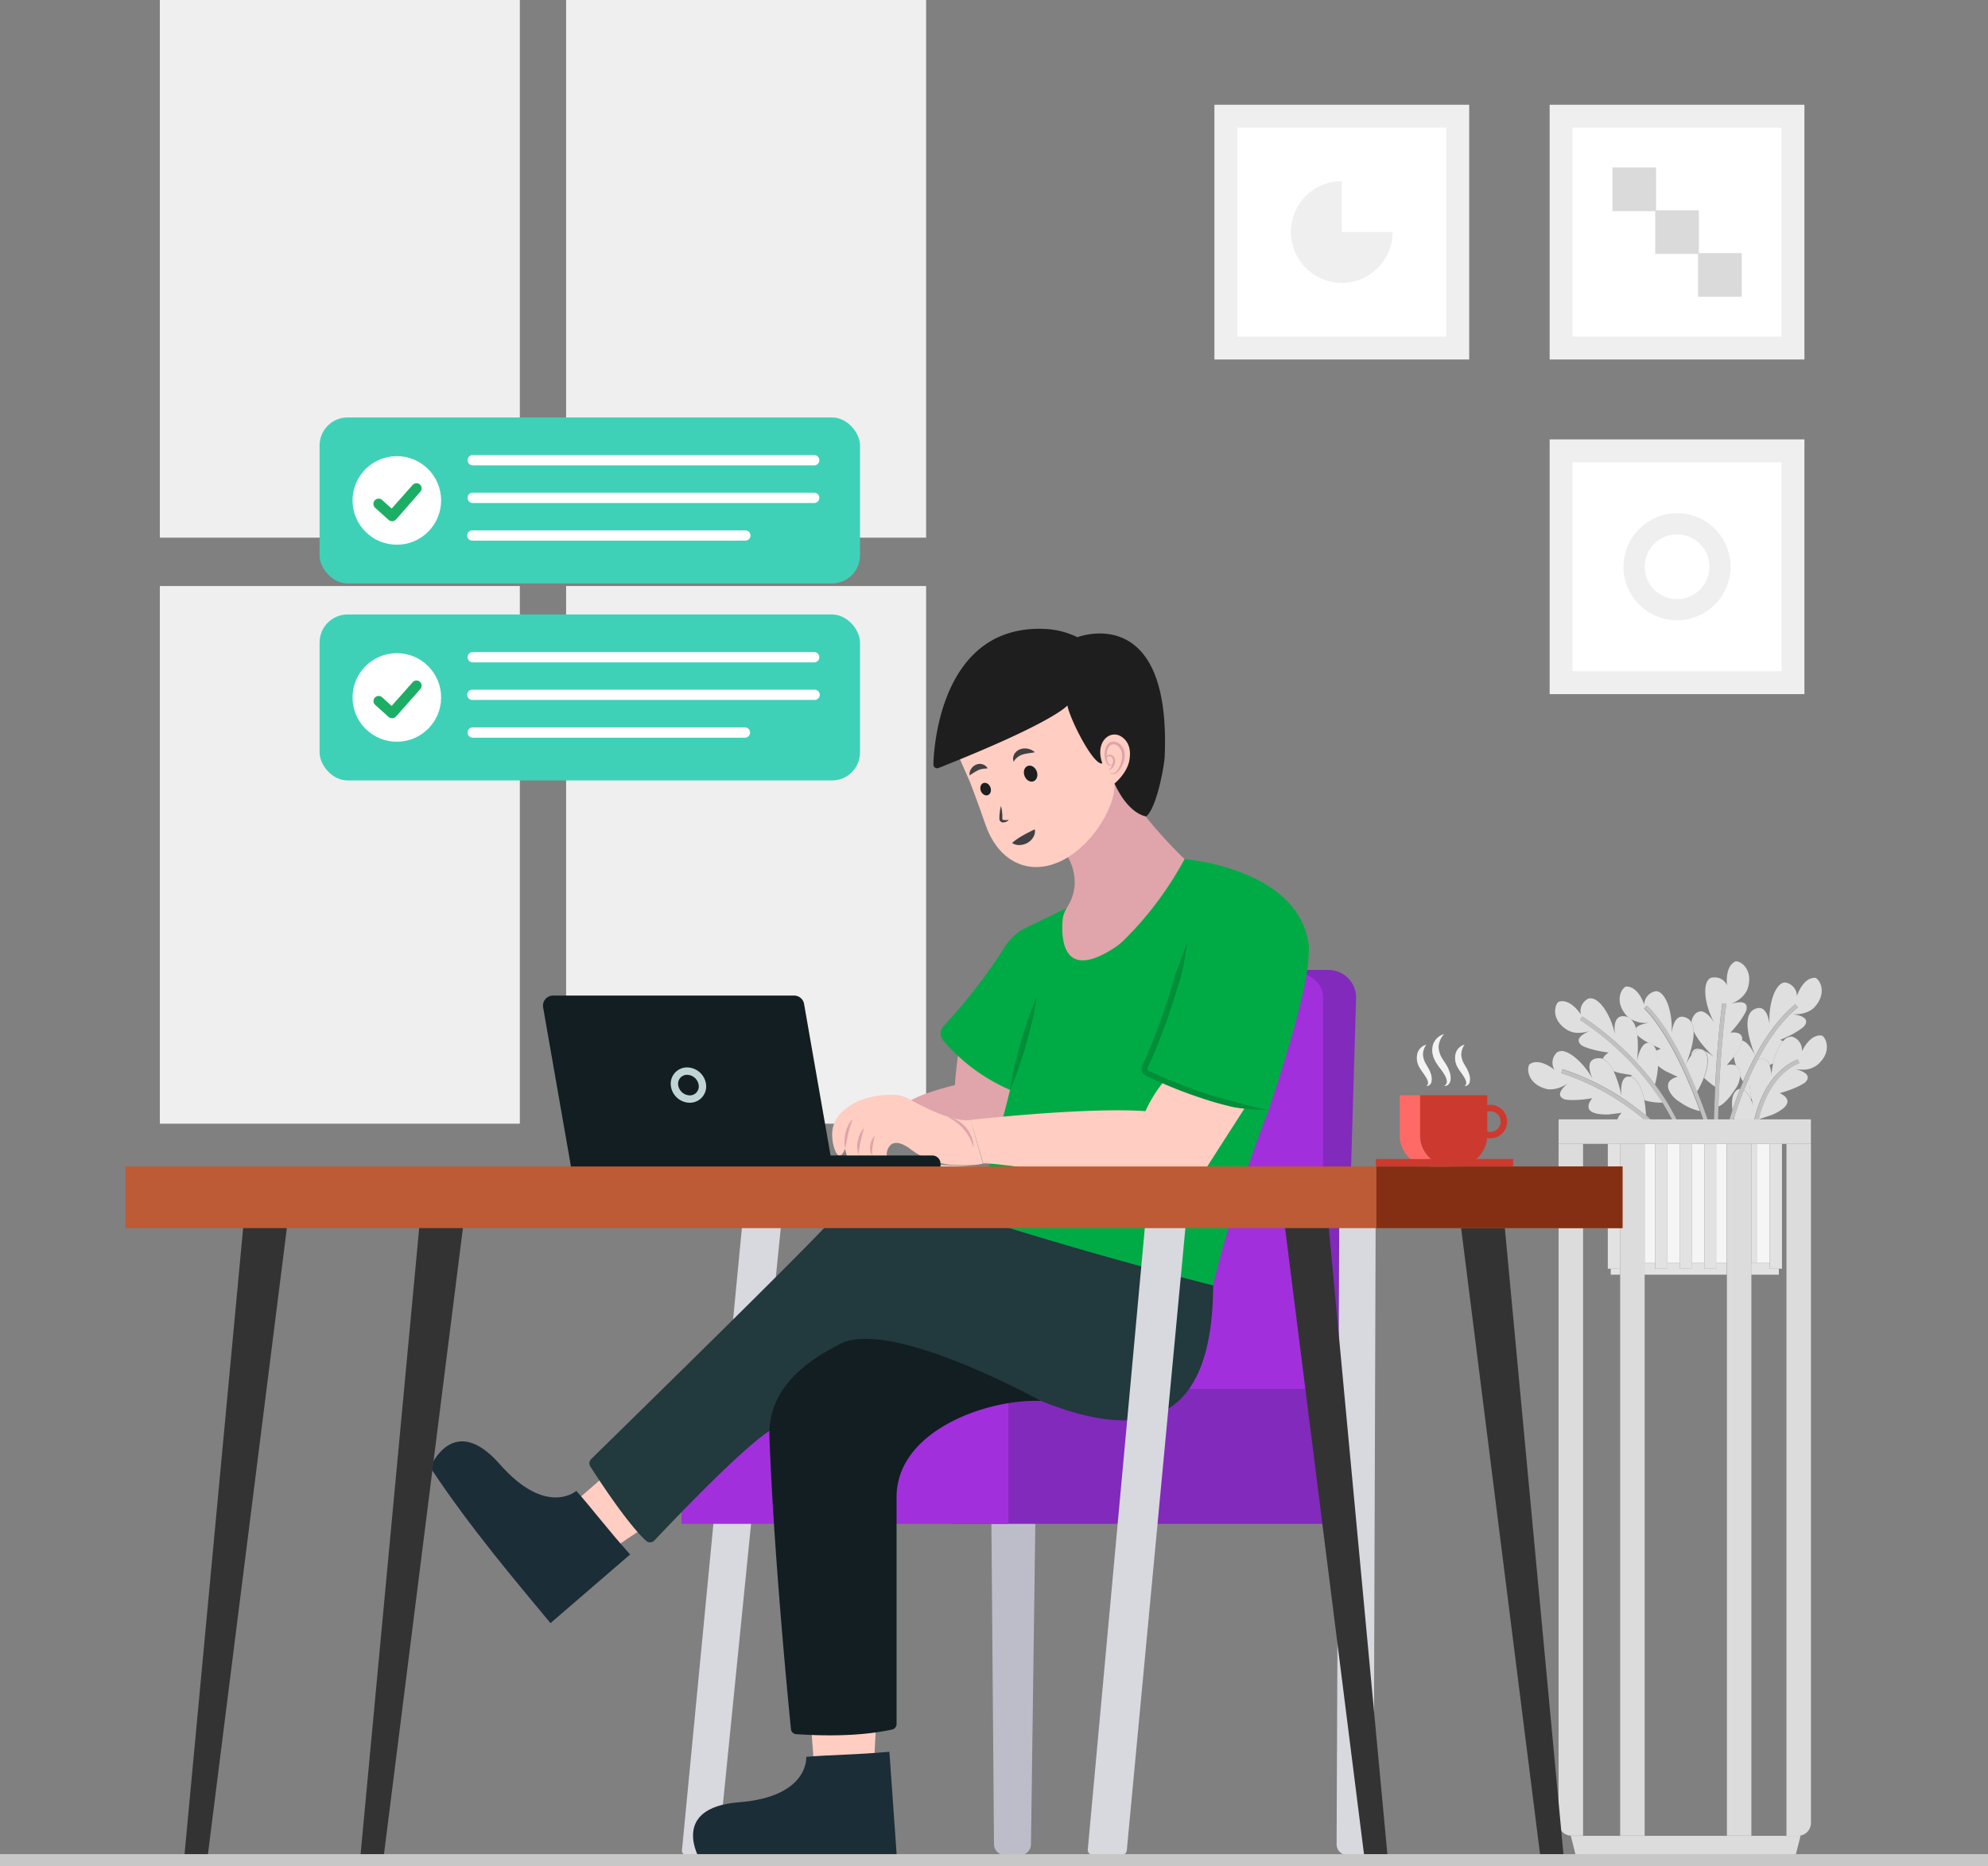 <svg xmlns="http://www.w3.org/2000/svg" viewBox="0 0 496.96 466.58"><rect x="0" y="0" width="496.96" height="466.58" fill="#808080" stroke="none"/><defs><style>.cls-1{fill:#dfdfdf;}.cls-2{fill:#c1c1c1;}.cls-3{fill:#f5f5f5;}.cls-4{fill:#e2e2e2;}.cls-5{fill:#dcdcdc;}.cls-6{fill:#efefef;}.cls-7{fill:#3fd1b8;}.cls-8{fill:#fff;}.cls-9{fill:#1dae66;}.cls-10{fill:#bdbdc9;}.cls-11{fill:#d8d8df;}.cls-12{fill:#822abc;}.cls-13{fill:#a130dc;}.cls-14{fill:#ffcdc2;}.cls-15{fill:#1b2d37;}.cls-16{fill:#e0a4ab;}.cls-17{fill:#22393d;}.cls-18{fill:#121e21;}.cls-19{fill:#00ab45;}.cls-20{fill:#1e1e1e;}.cls-21{fill:#414042;}.cls-22{fill:#008e39;}.cls-23{fill:#c0d4d8;}.cls-24{fill:#333;}.cls-25{fill:#bc5b35;}.cls-26{fill:#842f14;}.cls-27{fill:#ff6a66;}.cls-28{fill:#cc3a2f;}.cls-29{fill:#f2f2f2;}.cls-30{fill:#dadada;}.cls-31{fill:#c7c7c7;}</style></defs><g id="Layer_2" data-name="Layer 2"><g id="Layer_1-2" data-name="Layer 1"><path class="cls-1" d="M437.29,269.36c-.48,1.09-.93,2.15-1.33,3.16a5.78,5.78,0,0,1,1.71,2.29l.23-.11a23.77,23.77,0,0,1-.61-5.34m5.48-1.28c0,.35,0,.69.05,1,0-.28,0-.55.07-.83l-.12-.16m-7.31-7.94a9.05,9.05,0,0,1-1.69,3.62l-.35.42a13.93,13.93,0,0,0,.54,2.27c.66.34,1.16,1.07,1,2.55.23.47.48.94.75,1.42.87-2.06,1.9-4.25,3.07-6.44-.29-.65-1.73-3.59-3.36-3.84m18.19-15.66c-3,0-4.41,4.53-4.41,4.53a3.49,3.49,0,0,0-2.91-3.38h-.05c-2.3,0-4.2,5-3.9,10.43-.21-1.57-.83-4.05-2.59-4.05a2.78,2.78,0,0,0-1.3.37c-3.58,1.9-.15,10.44.34,11.6,2.58-4.79,5.9-9.55,10-12.89l.63.77c-4.14,3.37-7.47,8.23-10,13.08a3,3,0,0,1,1.05-.22,2.06,2.06,0,0,1,1.9,1.57l.89-.41a13.31,13.31,0,0,1,2.47-5.57A5.08,5.08,0,0,0,445,260c4.44-1.81,6-3.41,6-3.41,1.71-2.18-1.39-2.84-2.91-3l.63,0c3.51,0,4.93-1.84,4.93-1.84,3.41-3.82.94-7.29,0-7.29"/><path class="cls-1" d="M435,272.25a1.36,1.36,0,0,0-.6.17c-1.25.63-1.66,2.56-1.32,5.08.5-1.49,1.13-3.29,1.92-5.25m20-13.37c-2.81,0-4.56,4-4.56,4a3.47,3.47,0,0,0-2.48-3.7l-.24,0a2.81,2.81,0,0,0-2,1.15,13.31,13.31,0,0,0-2.47,5.57,19.36,19.36,0,0,0-.39,2.36c0,.28-.05.55-.07.83,0-.3,0-.64-.05-1a7.71,7.71,0,0,0-.38-1.79,2.06,2.06,0,0,0-1.9-1.57,3,3,0,0,0-1.05.22c-.79,1.49-1.5,3-2.15,4.42a23.77,23.77,0,0,0,.61,5.34c.25,1.12.48,1.89.49,1.94a12.73,12.73,0,0,0-.72-1.83,5.78,5.78,0,0,0-1.71-2.29c-1.12,2.81-1.94,5.28-2.47,7,0,.12.07.24.1.36h5c.85-3.8,3.48-11.95,10.83-15l.38.92c-6.71,2.76-9.28,10.34-10.16,14.05h.49l-.24-.08,3.16-1.05c7.29-3.28,1.87-5.42,1.87-5.42,4.62-1.27,6.37-2.68,6.37-2.68,1.95-2-1.05-3-2.53-3.35a9.81,9.81,0,0,0,1.71.16,5.76,5.76,0,0,0,4-1.31c3.84-3.39,1.8-7.13.86-7.24a2.17,2.17,0,0,0-.36,0"/><path class="cls-1" d="M424.39,262.2a1.48,1.48,0,0,0-1.33.73,2.16,2.16,0,0,0-.29.94,3.4,3.4,0,0,1,2.21-1.6,3.06,3.06,0,0,0-.59-.07m4.29,2.23h0m5.4-24.06a.6.6,0,0,0-.25,0c-2.76,1.28-2.1,6-2.1,6a3.36,3.36,0,0,0-3.11-2,3.42,3.42,0,0,0-.94.12c-2.15.91-1.77,6.32.79,11.12-.72-1.13-2-2.75-3.34-2.75A2.21,2.21,0,0,0,423.4,254a2.62,2.62,0,0,0-.54,1.66,4.9,4.9,0,0,1,.52,2.14c1.41,3.19,5.18,6.56,5.3,6.67a13,13,0,0,0-2.7-1.81c1.29,1,1.22,3.68,0,6.82a23.06,23.06,0,0,0,2.77,2.24c.28-5.74.8-13.3,1.77-20.82l1,.13c-1.27,9.9-1.77,19.88-2,25.64a4.84,4.84,0,0,0,1.37-.85,13.21,13.21,0,0,0,2.48-2.94L434,272a6.63,6.63,0,0,0,1-2.91V269c.12-1.48-.38-2.21-1-2.55a2.73,2.73,0,0,0-1.26-.27,4.45,4.45,0,0,0-1.07.13l1.79-2.13.35-.42a9.05,9.05,0,0,0,1.69-3.62c.22-1.76-1.25-2-2.19-2a4.51,4.51,0,0,0-.75.06c3.26-3.5,4-5.62,4-5.62.36-1.54-.49-2-1.56-2a8.31,8.31,0,0,0-2.35.45c3.7-1.46,4.27-4,4.27-4,1.38-4.51-1.66-6.66-2.81-6.66"/><path class="cls-2" d="M448.84,251.09c-4.11,3.34-7.43,8.1-10,12.89h0c-1.17,2.19-2.2,4.38-3.07,6.44q-.4.93-.75,1.83c-.79,2-1.42,3.76-1.92,5.25-.3.92-.54,1.72-.74,2.37h1a3.07,3.07,0,0,0,.11-.36c.53-1.71,1.35-4.18,2.47-7,.4-1,.85-2.07,1.33-3.16.65-1.44,1.36-2.93,2.15-4.42,2.56-4.85,5.89-9.71,10-13.08l-.63-.77"/><path class="cls-2" d="M430.55,250.86c-1,7.52-1.49,15.08-1.77,20.82-.17,3.6-.25,6.48-.29,8.19h1c0-.82.05-1.92.09-3.24.19-5.76.69-15.74,2-25.64l-1-.13"/><path class="cls-2" d="M449.45,264.9c-7.35,3-10,11.17-10.83,15h1.05c.88-3.71,3.45-11.29,10.16-14.05l-.38-.92"/><path class="cls-1" d="M406.62,246.63h0c-.95,0-3.41,3.47,0,7.3a3.3,3.3,0,0,0,.45.44,2.54,2.54,0,0,1,.57.4,7.34,7.34,0,0,0,3.9,1c.21,0,.42,0,.63,0-1,.13-2.76.47-3.26,1.35a11.75,11.75,0,0,1,.33,1.65l0,0a12.71,12.71,0,0,0,2.9,2,1.82,1.82,0,0,1,.29.08,2.07,2.07,0,0,1,.76.46c.6.3,1.28.6,2,.91a5,5,0,0,0-1.2.54,10.26,10.26,0,0,1,.41,3.66,14.52,14.52,0,0,0,2,1.41l3,1.41s-3.81.6-1.9,3.91a6.71,6.71,0,0,0,2.14,2.2l.87.58a13.33,13.33,0,0,0,4.43,1.87c-7.11-19.68-13.87-25.53-13.94-25.59l.64-.76c.28.23,6,5.16,12.55,21.55a23.18,23.18,0,0,0,1.72-3.52c1.19-3.14,1.26-5.8,0-6.82l-.12-.08a1.46,1.46,0,0,0-.83-.27h0a3.4,3.4,0,0,0-2.21,1.6,13.18,13.18,0,0,0-1.38,2.39c.06-.15,2.15-5,2-8.5a4.9,4.9,0,0,0-.52-2.14,2.56,2.56,0,0,0-1.08-1.08,2.81,2.81,0,0,0-1.3-.38c-1.77,0-2.38,2.49-2.59,4.06.3-5.4-1.6-10.43-3.91-10.43h-.05a3.46,3.46,0,0,0-2.9,3.37s-1.37-4.53-4.41-4.53"/><path class="cls-1" d="M397.59,249.59a1.49,1.49,0,0,0-.47.07,3.47,3.47,0,0,0-1.93,4s-2.07-3.33-4.66-3.34a3.12,3.12,0,0,0-.78.11c-.91.24-2.39,4.24,1.9,7a5.24,5.24,0,0,0,3,.8,8.79,8.79,0,0,0,2.81-.48c-1.41.57-4.23,2-2,3.67,0,0,1.93,1.15,6.68,1.74a4,4,0,0,0-1.5,1.55,6,6,0,0,1,2.72,3.09c.41.16.88.31,1.41.46l3.29.58a4.36,4.36,0,0,0-.54.31c1.59.32,2.9,2.65,3.53,5.92a13.18,13.18,0,0,0,4,.61h.59A71.24,71.24,0,0,0,395,255l.52-.85a73.13,73.13,0,0,1,18.18,17,21.82,21.82,0,0,0,.78-4.75,10.26,10.26,0,0,0-.41-3.66,3.64,3.64,0,0,0-.85-1.45,2.07,2.07,0,0,0-.76-.46,1.82,1.82,0,0,0-.29-.08H412c-2.09,0-2.82,4.68-2.84,4.84a28.58,28.58,0,0,0,.13-6.82,11.75,11.75,0,0,0-.33-1.65,5,5,0,0,0-1.27-2.32,2.65,2.65,0,0,0-1.19-.63,3.27,3.27,0,0,0-.78-.1c-2.29,0-2.25,2.93-2,4.66-1-5-3.86-9.11-6.05-9.11"/><path class="cls-1" d="M407.14,269.16c-2.26,0-1.91,4.15-1.78,5.26a55.39,55.39,0,0,1,7.1,5.45h.13l-1.15-1.05a24.42,24.42,0,0,0-.39-3.7c-.63-3.27-1.94-5.6-3.53-5.92a1.24,1.24,0,0,0-.33,0h-.05m-16.89-6.39a1.77,1.77,0,0,0-1,.29,3.47,3.47,0,0,0-.65,4.4s-2.25-1.94-4.46-1.94a3.07,3.07,0,0,0-1.69.47c-.8.51-1,4.76,3.9,6.17a3.9,3.9,0,0,0,1.24.17,7.61,7.61,0,0,0,4.42-1.6c-1.17,1-3.44,3.18-.84,4.11a9.91,9.91,0,0,0,2.06.16,28.39,28.39,0,0,0,4.84-.48s-3.81,4.09,3.57,4.09h.45l3.31-.42a3.89,3.89,0,0,0-1.09,1.68H411a61.91,61.91,0,0,0-20.7-11.6l.28-1a62.8,62.8,0,0,1,14.81,7.11,26.72,26.72,0,0,0-2-6.57,6,6,0,0,0-2.72-3.09,2.47,2.47,0,0,0-1-.19h-.2c-3.14.24-2.13,3.44-1.33,5.19-2.24-4-5.71-7-7.89-7"/><path class="cls-2" d="M411.74,251.41l-.64.76c.07.06,6.83,5.91,13.94,25.59.25.69.5,1.39.75,2.11h1.06q-1.29-3.75-2.56-6.91c-6.53-16.39-12.27-21.32-12.55-21.55"/><path class="cls-2" d="M395.52,254.11,395,255a71.24,71.24,0,0,1,20.63,20.76q1.26,2,2.35,4.15h1.12a56.47,56.47,0,0,0-5.4-8.74,73.13,73.13,0,0,0-18.18-17"/><path class="cls-2" d="M390.54,267.31l-.28,1a61.91,61.91,0,0,1,20.7,11.6h1.5a55.39,55.39,0,0,0-7.1-5.45h0a62.8,62.8,0,0,0-14.81-7.11"/><path class="cls-3" d="M405,286h-.09v29.72H405V286m8.72,0h-2.6v29.72h2.6V286m6.16,0h-3.16v29.72h3.16V286m6.15,0h-3.15v29.72H426V286m5.65,0H429v29.72h2.65V286m10.77,0h-3.15v29.72h3.15V286"/><polyline class="cls-4" points="439.31 285.99 437.81 285.99 437.81 315.71 439.31 315.71 439.31 285.99"/><path class="cls-4" d="M405,315.71h-.09v1.5h-2.26v1.5H405v-3m26.68,0H429v1.5h-3v-1.5h-3.15v1.5h-3v-1.5h-3.16v1.5h-3v-1.5h-2.6v3h20.56v-3m10.77,0h-4.65v3h6.9v-1.5h-2.25v-1.5"/><path class="cls-5" d="M389.61,279.87h0V455.74a3.22,3.22,0,0,0,3.22,3.22h2.9V286h-6.12v-6.12"/><polyline class="cls-5" points="437.81 285.99 431.69 285.99 431.69 315.71 431.69 318.71 431.69 458.96 437.81 458.96 437.81 318.71 437.81 315.71 437.81 285.99"/><polyline class="cls-5" points="411.13 285.99 410.57 285.99 407.57 285.99 405.01 285.99 405.01 315.71 405.01 318.71 405.01 458.96 411.13 458.96 411.13 318.71 411.13 315.71 411.13 285.99"/><path class="cls-5" d="M452.7,286h-6.12V459h2.9a3.22,3.22,0,0,0,3.22-3.22V286"/><polyline class="cls-5" points="452.69 279.87 440.16 279.87 439.67 279.87 438.63 279.87 433.59 279.87 433.59 279.87 432.34 279.87 432.34 279.87 429.49 279.87 428.49 279.87 426.85 279.87 425.79 279.87 419.1 279.87 417.98 279.87 412.59 279.87 412.46 279.87 410.96 279.87 404.29 279.87 389.62 279.87 389.62 285.99 395.73 285.99 401.92 285.99 404.92 285.99 413.73 285.99 416.73 285.99 419.88 285.99 422.88 285.99 426.04 285.99 429.04 285.99 431.69 285.99 437.81 285.99 442.46 285.99 445.46 285.99 446.58 285.99 452.69 285.99 452.69 279.87"/><path class="cls-5" d="M450.1,459H392.67l1.1,4.37a2.32,2.32,0,0,0,2.25,1.75h50.73a2.32,2.32,0,0,0,2.25-1.75l1.1-4.37"/><polyline class="cls-4" points="416.73 285.99 413.73 285.99 413.73 315.71 413.73 317.21 416.73 317.21 416.73 315.71 416.73 285.99"/><polyline class="cls-4" points="422.88 285.99 419.88 285.99 419.88 315.71 419.88 317.21 422.88 317.21 422.88 315.71 422.88 285.99"/><polyline class="cls-4" points="429.04 285.99 426.04 285.99 426.04 315.71 426.04 317.21 429.04 317.21 429.04 315.71 429.04 285.99"/><polyline class="cls-4" points="445.46 285.99 442.46 285.99 442.46 315.71 442.46 317.21 444.71 317.21 445.46 317.21 445.46 285.99"/><polyline class="cls-4" points="404.92 285.99 401.92 285.99 401.92 317.21 402.66 317.21 404.92 317.21 404.92 315.71 404.92 285.99"/><rect class="cls-6" x="39.96" width="89.99" height="134.43"/><rect class="cls-6" x="141.52" width="89.99" height="134.43"/><rect class="cls-6" x="39.96" y="146.52" width="89.99" height="134.43"/><rect class="cls-6" x="141.52" y="146.52" width="89.99" height="134.43"/><rect class="cls-7" x="79.89" y="104.37" width="135.09" height="41.5" rx="7"/><path class="cls-8" d="M203.64,116.35H118.07a1.29,1.29,0,0,1,0-2.57h85.57a1.29,1.29,0,0,1,0,2.57Z"/><path class="cls-8" d="M203.64,125.76H118.07a1.29,1.29,0,0,1,0-2.57h85.57a1.29,1.29,0,0,1,0,2.57Z"/><path class="cls-8" d="M186.32,135.17H118.07a1.28,1.28,0,1,1,0-2.56h68.25a1.28,1.28,0,1,1,0,2.56Z"/><circle class="cls-8" cx="99.2" cy="125.12" r="11.07"/><path class="cls-9" d="M98,130.31a1.29,1.29,0,0,1-.87-.34l-3.34-3A1.29,1.29,0,0,1,95.52,125l2.38,2.16,5.25-5.91a1.28,1.28,0,1,1,1.92,1.7L99,129.88a1.28,1.28,0,0,1-.89.43Z"/><rect class="cls-7" x="79.89" y="153.63" width="135.09" height="41.5" rx="7"/><path class="cls-8" d="M203.64,165.61H118.07a1.29,1.29,0,0,1,0-2.57h85.57a1.29,1.29,0,0,1,0,2.57Z"/><path class="cls-8" d="M203.64,175H118.07a1.28,1.28,0,1,1,0-2.56h85.57a1.28,1.28,0,0,1,0,2.56Z"/><path class="cls-8" d="M186.32,184.44H118.07a1.29,1.29,0,0,1,0-2.57h68.25a1.29,1.29,0,0,1,0,2.57Z"/><circle class="cls-8" cx="99.2" cy="174.38" r="11.07"/><path class="cls-9" d="M98,179.57a1.33,1.33,0,0,1-.87-.33l-3.34-3a1.28,1.28,0,1,1,1.73-1.9l2.38,2.15,5.25-5.91a1.28,1.28,0,1,1,1.92,1.7L99,179.14a1.28,1.28,0,0,1-.89.43Z"/><path class="cls-10" d="M255.35,293.24a4.66,4.66,0,0,1,4.59,4.8l-2.22,163a2.7,2.7,0,0,1-2.66,2.77h-3.92a2.7,2.7,0,0,1-2.66-2.72L247.2,303.27Z"/><path class="cls-11" d="M254.36,292.24l-60.66-3.18a6.88,6.88,0,0,0-7.12,6.32L170.48,462.6a1.09,1.09,0,0,0,1.07,1.22h6.92a1.09,1.09,0,0,0,1.07-1l16-159.38a4.58,4.58,0,0,1,4.5-4.19l52.35,2Z"/><path class="cls-12" d="M335.11,381H238.19l27.46-138.48H332a6.9,6.9,0,0,1,7,6.81Z"/><path class="cls-13" d="M330.74,347.27H235.38L260.49,248c.8-3.17,4.64-5.47,9.12-5.47h51.86c5.12,0,9.27,3,9.27,6.66Z"/><path class="cls-13" d="M173.73,347.18h78.35a0,0,0,0,1,0,0V381a0,0,0,0,1,0,0H170.36a0,0,0,0,1,0,0V350.55A3.38,3.38,0,0,1,173.73,347.18Z"/><path class="cls-14" d="M202,421.53l1.8,24,14.44-.18s1.61-28.52,1.26-29.06S202,421.53,202,421.53Z"/><path class="cls-15" d="M224.18,464.2c-13.06.65-30.93,1.82-49.19.81,0,0-7.86-13,9.76-14.4s16.8-11.35,16.8-11.35c5.46-.5,12.36-.51,20.78-1.27Z"/><path class="cls-14" d="M158.58,362.55l-18.16,15.8,8.77,11.47s23.82-15.76,24.05-16.37S158.58,362.55,158.58,362.55Z"/><path class="cls-15" d="M137.61,405.82c-8.33-10.08-20-23.71-30.06-38.95,0,0,5.71-14.07,17.38-.79s19.14,6.68,19.14,6.68c3.66,4.08,7.8,9.61,13.45,15.9Z"/><path class="cls-16" d="M239.61,262.76s-.81,5.87-.89,8.53c0,0-9.92,2.34-12.15,4.69l15.7,6.16,8.69-1.39,2.48-9Z"/><path class="cls-17" d="M243,304.14l-14.73-5.64a23.88,23.88,0,0,0-21.5,7.73c-8.92,9.59-52.41,52.11-59,58.59a1.45,1.45,0,0,0-.2,1.83c2.15,3.38,9.28,14.31,13.93,18.58a1.47,1.47,0,0,0,2.07-.06c4.72-5,25.77-27.16,30.69-28.34,5.56-1.33,58.69-9.78,58.69-9.78,29.86,14.26,50.16,11.86,50.32-25.68l-59-19Z"/><path class="cls-18" d="M260.19,350.27s-38-21.1-50.47-14.09c-3.75,2.11-17.92,8.66-17.38,23.12,1.17,31.59,5.38,73,5.38,73a1.4,1.4,0,0,0,1.31,1.28c9.12.61,17.23.31,24-1.16a1.39,1.39,0,0,0,1.09-1.37s0-31.8,0-56.78C224.18,357.5,247.14,349.68,260.19,350.27Z"/><path class="cls-19" d="M294.52,214.63s30.43,1.76,32.69,22.1a24.91,24.91,0,0,1-.14,2.72c0,4.34-3.1,17.87-10.18,38.76a353.92,353.92,0,0,0-13.68,43.16s-27.86-6.93-60.22-17.23a307.31,307.31,0,0,0,9.5-31.64,45.77,45.77,0,0,1-16.75-12.42,2.59,2.59,0,0,1-.6-1.79h0a2.69,2.69,0,0,1,.72-1.72,135.45,135.45,0,0,0,15.29-19.8,13.21,13.21,0,0,1,5.45-4.87l20-9.64,16.07-7.7Z"/><path class="cls-16" d="M266.26,213.17s5.05,6.57.46,13.76a7.09,7.09,0,0,0-1.11,3.28c-.34,4.71.16,15.19,13.12,6.67a14.65,14.65,0,0,0,2.17-1.76,85.53,85.53,0,0,0,15.22-20.34s-11.83-11.05-17-21.76Z"/><path class="cls-14" d="M239.29,188.29l3.22,7.33s1.91,4.95,3.87,10.64c2.73,7.93,9.21,12.35,16.93,9.8,8.61-2.85,15.62-13.87,15.29-20.13l4.56-2.17,1.77-10.38-9.58-3.14-1.93,4.43L266.5,174.2Z"/><path class="cls-20" d="M233.33,191.27s.11-35.62,28.29-34a20.58,20.58,0,0,1,7.61,2l.09.05s23.46-9.14,21.83,29.8c-.1,2.42-2,12.85-4.61,15,0,0-4.31-.33-7.94-8.22,0,0,3.18-2.52,3.74-5.92.26-1.63.34-4.24-2-5.79-2.76-1.86-6.74,1.22-4.77,6.67-2.1.75-8-10.73-8.75-14.48,0,0-3,4.07-32.16,15.62A.94.94,0,0,1,233.33,191.27Z"/><ellipse class="cls-20" cx="257.63" cy="193.45" rx="1.63" ry="2.05" transform="translate(-52.18 105.04) rotate(-20.98)"/><ellipse class="cls-20" cx="246.38" cy="197.32" rx="1.28" ry="1.61" transform="translate(-54.31 101.27) rotate(-20.98)"/><path class="cls-21" d="M253.4,190.44a2.19,2.19,0,0,1,.16-1.89,2.77,2.77,0,0,1,1.59-1.26,3.59,3.59,0,0,1,1.92-.06,5.53,5.53,0,0,1,.86.31,4.73,4.73,0,0,1,.76.53,6.17,6.17,0,0,1-.88.17c-.28,0-.55.1-.81.12a10.24,10.24,0,0,0-1.41.3A3.94,3.94,0,0,0,253.4,190.44Z"/><path class="cls-21" d="M242.38,193.88a2.45,2.45,0,0,1,.32-1.53,2.71,2.71,0,0,1,1.22-1.12,2.29,2.29,0,0,1,1.7-.13,2.15,2.15,0,0,1,1.27,1c-.56.08-1,.07-1.37.16a3.35,3.35,0,0,0-1,.31A18.37,18.37,0,0,0,242.38,193.88Z"/><path class="cls-21" d="M253,210.77a13.25,13.25,0,0,1,1.46-1.13c.45-.3.88-.56,1.3-.79s.84-.47,1.3-.7.93-.5,1.62-.79a2.81,2.81,0,0,1-.41,2,3.87,3.87,0,0,1-1.45,1.39,4.32,4.32,0,0,1-1.88.53A3.23,3.23,0,0,1,253,210.77Z"/><path class="cls-21" d="M250.2,201.51a7.57,7.57,0,0,1,.29,1.4,11.16,11.16,0,0,1,.08,1.42v.36a.32.32,0,0,0,0,.14.28.28,0,0,0,.27.17c.25,0,.45.06.65.06a2.55,2.55,0,0,0,.67-.15,1.31,1.31,0,0,1-.56.53,2.74,2.74,0,0,1-.74.18.87.87,0,0,1-.91-.45,1,1,0,0,1-.12-.53l0-.34A15.94,15.94,0,0,1,250.2,201.51Z"/><path class="cls-22" d="M259.17,249.23c-.27,2-.67,4-1.13,6s-1,3.92-1.52,5.86-1.15,3.87-1.82,5.78-1.36,3.8-2.21,5.66c.27-2,.67-4,1.13-6s1-3.92,1.52-5.86,1.15-3.87,1.82-5.78S258.33,251.09,259.17,249.23Z"/><path class="cls-14" d="M242.63,280s29-3.26,43.71-2.18a32.93,32.93,0,0,1,4.71-7.55,96.23,96.23,0,0,0,20.25,6.55l-10.95,17.06s-1.83,5.44-26.57,1c-23.91-4.32-28-4-28-4Z"/><path class="cls-22" d="M296.85,235.47c-.39,2.76-.92,5.5-1.51,8.23-.81,2.66-1.62,5.33-2.49,8s-1.82,5.27-2.82,7.87c-.5,1.3-1,2.6-1.57,3.89-.27.64-.55,1.28-.85,1.92l-.43.95-.22.47a1.34,1.34,0,0,0-.09.31.52.52,0,0,0,.07.44.34.34,0,0,0,.14.12l.46.22c.62.3,1.24.58,1.87.87,1.26.57,2.53,1.1,3.8,1.63,2.56,1.05,5.14,2,7.76,2.87s5.28,1.6,7.95,2.25a65.93,65.93,0,0,0,8.06,2,51.33,51.33,0,0,1-8.38-.64,81.33,81.33,0,0,1-8.08-2.25q-4-1.31-7.85-2.9c-1.3-.54-2.58-1.08-3.85-1.66-.64-.28-1.28-.58-1.91-.88l-.48-.23a2,2,0,0,1-.65-.54,2,2,0,0,1-.34-1.54,2.65,2.65,0,0,1,.22-.69l.21-.47.43-.94c.29-.62.57-1.25.83-1.89.55-1.27,1.05-2.55,1.56-3.84,1-2.57,1.92-5.18,2.78-7.8s1.71-5.27,2.46-7.93Z"/><path class="cls-14" d="M242.63,280s-3.79,1.28-15.52-5.29a8.28,8.28,0,0,0-4.1-1c-3,0-8,.57-11.43,3.41a10.55,10.55,0,0,0-1,.75l-.44.47a7.57,7.57,0,0,0-2.08,6,9.43,9.43,0,0,0,1,3.94c1.29,1.85,2.17-1.09,2.17-1.09s.46,3.32,2.49,3.76a1,1,0,0,0,1.12-1.14l-.19-1.13s1.47,3.69,2.92,2.39a1.56,1.56,0,0,0,.47-1.36l-.09-.79s.76,3.64,2.66,3a1.84,1.84,0,0,0,1.19-1.95l-.13-1.29a1.7,1.7,0,0,1,0-.39c.14-.93,1-4.39,5.61-1.23a19.47,19.47,0,0,0,10.31,4.15c6,.44,8.13-.29,8.13-.29Z"/><path class="cls-16" d="M213.2,279.82a21.18,21.18,0,0,0-1.15,3.6c-.15.61-.26,1.22-.39,1.84s-.23,1.25-.39,1.89a8,8,0,0,1-.17-1.95,9.92,9.92,0,0,1,.25-1.95,8.91,8.91,0,0,1,.67-1.85A5,5,0,0,1,213.2,279.82Z"/><path class="cls-16" d="M216,282c-.29,1.14-.61,2.21-.85,3.3-.14.54-.22,1.09-.31,1.64s-.12,1.1-.17,1.7a5.59,5.59,0,0,1-.23-3.5,8.08,8.08,0,0,1,.59-1.67A5.77,5.77,0,0,1,216,282Z"/><path class="cls-16" d="M218.64,284c-.16.87-.34,1.64-.46,2.43-.07.39-.1.79-.14,1.19s0,.8,0,1.25a2.87,2.87,0,0,1-.51-1.22,4,4,0,0,1,0-1.33,4.61,4.61,0,0,1,.39-1.26A3.35,3.35,0,0,1,218.64,284Z"/><path class="cls-16" d="M236.67,279.14a8.13,8.13,0,0,1,4.76,2.72,8.42,8.42,0,0,1,.83,1.13,7.79,7.79,0,0,1,.61,1.27,7.45,7.45,0,0,1,.51,2.71,16.11,16.11,0,0,0-1-2.48,10.08,10.08,0,0,0-1.48-2.16,11.62,11.62,0,0,0-1.92-1.78A16.53,16.53,0,0,0,236.67,279.14Z"/><path class="cls-16" d="M277.14,193.08a1.45,1.45,0,0,0,1.11.26,1.61,1.61,0,0,0,.93-.6,5.92,5.92,0,0,0,1.05-2.08,5,5,0,0,0,.23-2.25,3,3,0,0,0-1-1.86,1.56,1.56,0,0,0-1.84-.24,2.86,2.86,0,0,0-.91,1.9,4.53,4.53,0,0,0,.19,2.28c.13.34.34.73.68.78s.62-.38.81-.72a2.18,2.18,0,0,1-.26.56.78.78,0,0,1-.56.35.85.85,0,0,1-.61-.29,2.15,2.15,0,0,1-.38-.53,4.88,4.88,0,0,1-.43-2.5,4.33,4.33,0,0,1,.28-1.26,2.28,2.28,0,0,1,.81-1.13,1.94,1.94,0,0,1,1.4-.33,2.73,2.73,0,0,1,1.27.57,3.61,3.61,0,0,1,1.24,2.32,5.19,5.19,0,0,1-.37,2.54,6.29,6.29,0,0,1-1.32,2.13,1.92,1.92,0,0,1-1.16.55A1.44,1.44,0,0,1,277.14,193.08Z"/><path class="cls-16" d="M276.5,190.2a2,2,0,0,1,0-.87,1.06,1.06,0,0,1,.24-.42,1,1,0,0,1,.47-.22,1.42,1.42,0,0,1,1.5,1.09,2.48,2.48,0,0,1-.33,1.8,1.87,1.87,0,0,1-1.37,1,2.29,2.29,0,0,0,1-1.23,2.54,2.54,0,0,0,.2-1.47,1,1,0,0,0-.94-.82C276.84,189,276.59,189.67,276.5,190.2Z"/><path class="cls-18" d="M145.19,293.66h63.27L201,251a2.51,2.51,0,0,0-2.48-2.08H138.25a2.52,2.52,0,0,0-2.48,2.95l6.94,39.68A2.52,2.52,0,0,0,145.19,293.66Z"/><path class="cls-18" d="M170.38,288.89h64.74a0,0,0,0,1,0,0v4.76a0,0,0,0,1,0,0H170.38a2.05,2.05,0,0,1-2.05-2.05v-.66A2.05,2.05,0,0,1,170.38,288.89Z" transform="translate(403.44 582.55) rotate(-180)"/><path class="cls-23" d="M167.69,271.38a4.08,4.08,0,0,1,4.1-4.5,4.84,4.84,0,0,1,4.72,4.34,4.07,4.07,0,0,1-4.11,4.49A4.82,4.82,0,0,1,167.69,271.38Zm2.4-1.93a2.3,2.3,0,0,0-.57,1.77h0a3,3,0,0,0,2.88,2.65,2.23,2.23,0,0,0,2.27-2.49,3,3,0,0,0-2.88-2.65A2.26,2.26,0,0,0,170.09,269.45Z"/><path class="cls-11" d="M271.93,462.35,286.86,299.6a6.88,6.88,0,0,1,6.78-6.36h45.68a4.66,4.66,0,0,1,4.59,4.69l-.55,163.12a2.7,2.7,0,0,1-2.66,2.77h-3.92a2.7,2.7,0,0,1-2.66-2.72l.67-157.83H296.68l-15,159.33a1.32,1.32,0,0,1-1.31,1.22h-7.18A1.32,1.32,0,0,1,271.93,462.35Z"/><polygon class="cls-24" points="72.57 300.2 61.42 300.2 46.11 463.82 51.95 463.82 72.57 300.2"/><polygon class="cls-24" points="116.58 300.2 105.43 300.2 90.12 463.82 95.96 463.82 116.58 300.2"/><polygon class="cls-24" points="364.39 300.2 375.54 300.2 390.85 463.82 385.01 463.82 364.39 300.2"/><polygon class="cls-24" points="320.38 300.2 331.53 300.2 346.84 463.82 341 463.82 320.38 300.2"/><rect class="cls-25" x="31.37" y="291.65" width="374.22" height="15.41"/><rect class="cls-26" x="344.07" y="291.65" width="61.52" height="15.41"/><path class="cls-27" d="M355,283.88V273.83h-5.11v10.05a7.77,7.77,0,0,0,7.78,7.77h5.11A7.77,7.77,0,0,1,355,283.88Z"/><path class="cls-28" d="M371.78,283.88V273.83H355v10.05a7.77,7.77,0,0,0,7.78,7.77H364A7.78,7.78,0,0,0,371.78,283.88Z"/><rect class="cls-28" x="343.91" y="289.78" width="34.36" height="1.87"/><path class="cls-28" d="M372.57,276.23a4.19,4.19,0,1,0,4.19,4.19A4.19,4.19,0,0,0,372.57,276.23Zm0,6.76a2.57,2.57,0,1,1,2.56-2.57A2.57,2.57,0,0,1,372.57,283Z"/><path class="cls-29" d="M356.56,261.18a4.28,4.28,0,0,0-.84,2.52,5.24,5.24,0,0,0,.72,2.29l.72,1.24a8.27,8.27,0,0,1,.61,1.5,3.75,3.75,0,0,1,.07,1.74,1.25,1.25,0,0,1-1.28,1.06,1,1,0,0,0,.38-1.13,4.93,4.93,0,0,0-.52-1.13c-.24-.37-.49-.75-.76-1.12l-.41-.58-.43-.7a4.66,4.66,0,0,1-.53-3.38A3.18,3.18,0,0,1,356.56,261.18Z"/><path class="cls-29" d="M361,258.55a5.22,5.22,0,0,0-1.38,3.12,5.82,5.82,0,0,0,.93,3l1,1.55a9.6,9.6,0,0,1,.84,1.84,4.18,4.18,0,0,1,.19,2.15,1.82,1.82,0,0,1-.58,1,1.37,1.37,0,0,1-1,.32,1.3,1.3,0,0,0,.66-1.39,4.75,4.75,0,0,0-.61-1.5c-.32-.48-.61-1-1-1.45-.19-.24-.36-.47-.54-.73l-.57-.85c-.17-.31-.32-.63-.47-.95s-.23-.68-.32-1a5,5,0,0,1,0-2.21A4,4,0,0,1,361,258.55Z"/><path class="cls-29" d="M366.13,261.18a4.28,4.28,0,0,0-.84,2.52A5.11,5.11,0,0,0,366,266l.72,1.24a8.24,8.24,0,0,1,.6,1.5,3.62,3.62,0,0,1,.08,1.74,1.25,1.25,0,0,1-1.28,1.06,1,1,0,0,0,.37-1.13,4.49,4.49,0,0,0-.51-1.13c-.24-.37-.49-.75-.76-1.12l-.41-.58-.43-.7a4.66,4.66,0,0,1-.53-3.38A3.18,3.18,0,0,1,366.13,261.18Z"/><rect class="cls-6" x="303.58" y="26.19" width="63.69" height="63.69"/><rect class="cls-8" x="309.3" y="31.92" width="52.24" height="52.24"/><path class="cls-6" d="M348.14,58a12.72,12.72,0,1,1-12.72-12.72V58Z"/><rect class="cls-6" x="387.38" y="26.19" width="63.69" height="63.69"/><rect class="cls-8" x="393.11" y="31.92" width="52.24" height="52.24"/><rect class="cls-30" x="403.07" y="41.87" width="10.92" height="10.92"/><rect class="cls-30" x="413.77" y="52.58" width="10.92" height="10.92"/><rect class="cls-30" x="424.48" y="63.28" width="10.92" height="10.92"/><rect class="cls-6" x="387.38" y="109.86" width="63.69" height="63.69"/><rect class="cls-8" x="393.11" y="115.58" width="52.24" height="52.24"/><path class="cls-6" d="M419.23,155.08a13.38,13.38,0,1,1,13.38-13.38A13.39,13.39,0,0,1,419.23,155.08Zm0-21.46a8.09,8.09,0,1,0,8.09,8.08A8.09,8.09,0,0,0,419.23,133.62Z"/><rect class="cls-31" y="463.58" width="496.96" height="3"/></g></g></svg>